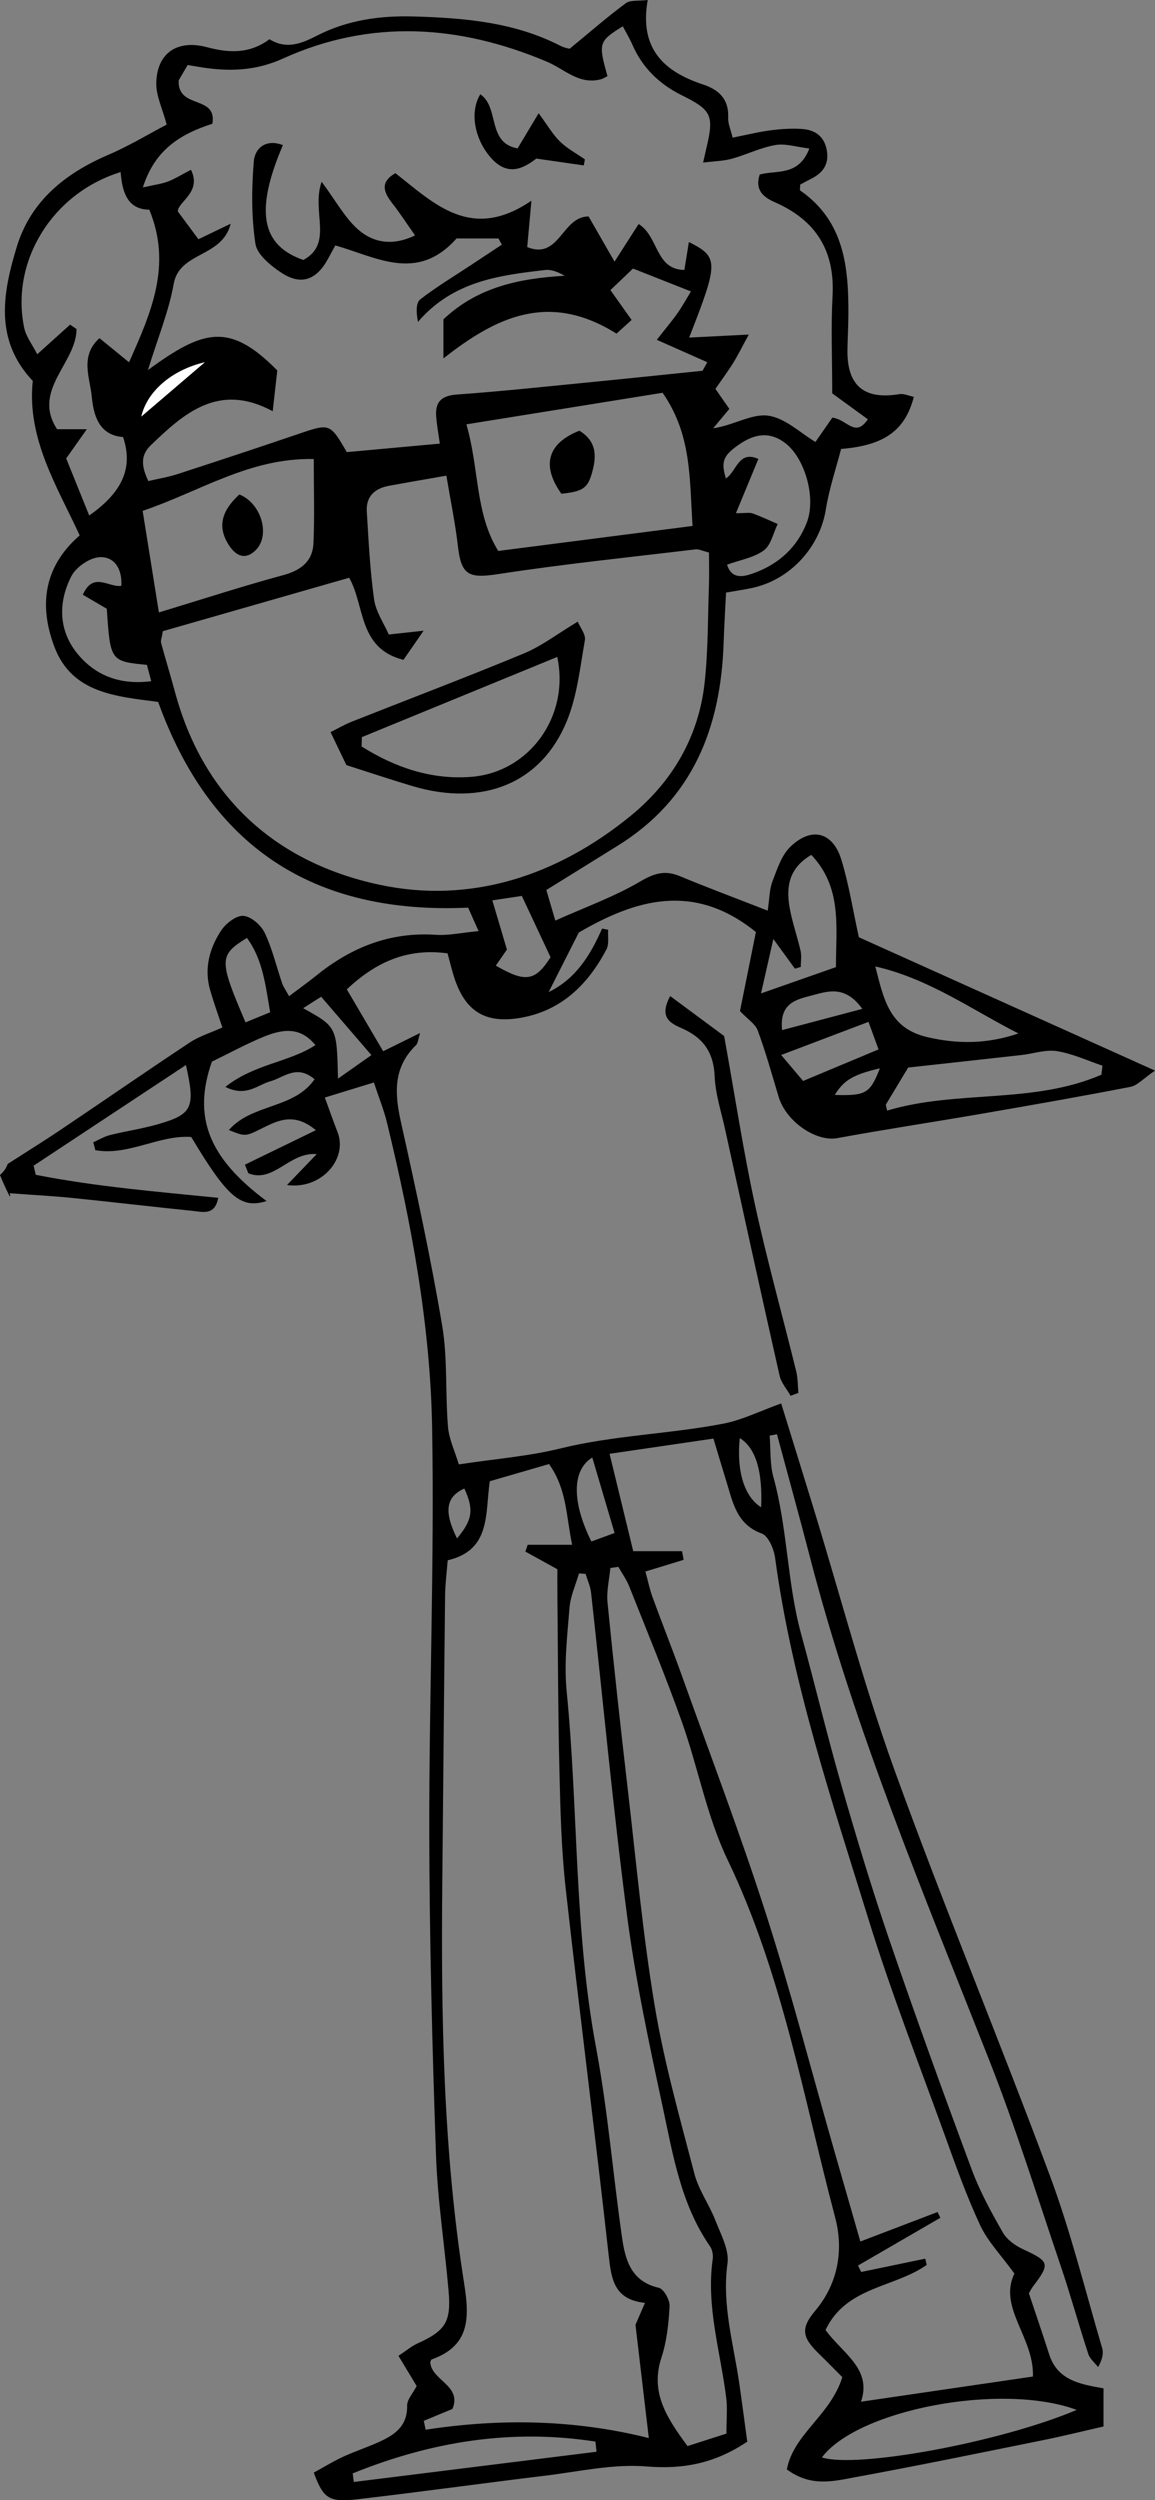 <?xml version="1.0" encoding="utf-8"?>
<!-- Generator: Adobe Illustrator 16.2.1, SVG Export Plug-In . SVG Version: 6.00 Build 0)  -->
<!DOCTYPE svg PUBLIC "-//W3C//DTD SVG 1.1//EN" "http://www.w3.org/Graphics/SVG/1.1/DTD/svg11.dtd">
<svg version="1.1" id="Layer_1" xmlns="http://www.w3.org/2000/svg" xmlns:xlink="http://www.w3.org/1999/xlink" x="0px" y="0px"
	 width="214.201px" height="463.658px" viewBox="0 0 214.201 463.658" enable-background="new 0 0 214.201 463.658"
	 xml:space="preserve">
<rect x="0" y="0" width="214.201" height="463.658" fill="#808080" stroke="none"/>
<path fill-rule="evenodd" clip-rule="evenodd" d="M140.533,191.115c1.483,4.021,2.635,8.165,3.866,12.276
	c1.391,4.642,6.976,8.39,10.872,7.673c8.794-1.618,17.64-2.946,26.452-4.468c9.319-1.609,18.636-3.237,27.919-5.04
	c1.303-0.254,2.403-1.549,4.559-3.016c-19.163-8.629-37.142-16.725-54.92-24.73c-1.101-5.003-1.842-9.783-3.242-14.362
	c-1.581-5.171-5.539-6.201-9.459-2.42c-1.65,1.592-2.455,4.169-3.326,6.421c-0.557,1.441-0.531,3.108-0.881,5.428
	c-5.875-2.294-11.132-4.256-16.311-6.405c-2.748-1.14-4.737-0.53-7.34,1.002c-4.784,2.816-10.106,4.721-15.736,7.244
	c-0.743-2.533-1.223-4.166-1.663-5.668c4.728-2.935,8.953-5.568,13.188-8.187c13.992-8.65,19.163-21.909,19.688-37.611
	c0.104-3.097,0.295-6.191,0.45-9.361c2.101-0.371,3.569-0.572,5.011-0.896c7.016-1.58,12.376-7.6,13.487-14.48
	c0.635-3.935,1.935-7.762,2.839-11.262c8.097-0.638,11.891-3.498,13.489-9.657c-0.913-0.185-1.853-0.641-2.694-0.501
	c-6.506,1.076-9.688-1.556-9.616-8.114c0.023-2.165,0.159-4.33,0.173-6.495c0.053-8.871-0.711-17.436-8.914-23.145
	c-0.149-0.104-0.019-0.612-0.019-1.113c0.669-0.355,1.387-0.753,2.118-1.123c2.17-1.098,3.258-2.73,2.807-5.259
	c-0.456-2.556-2.16-3.742-4.505-3.92c-1.961-0.147-3.97-0.012-5.926,0.242c-2.271,0.295-4.505,0.857-7.03,1.358
	c-0.357-1.512-0.878-2.615-0.827-3.691c0.165-3.454-1.719-5.197-4.698-6.182c-7.226-2.386-11.817-6.642-10.22-15.652
	c-1.709,0.219-3.217-0.032-4.073,0.6c-3.364,2.484-6.522,5.247-10.385,8.422c0.136,0.039-0.882-0.09-1.74-0.53
	c-8.553-4.393-17.809-5.162-27.185-5.44c-6.265-0.187-12.378,0.688-17.93,3.546c-3.032,1.562-5.716,2.583-8.841,0.674
	c-3.664,2.744-7.519,2.564-11.549,1.487c-5.55-1.481-9.323,1.048-9.439,6.656c-0.048,2.315,1.125,4.655,1.93,7.69
	c-3.438,1.803-6.972,3.954-10.737,5.567c-8.027,3.44-14.466,8.557-17.061,17.093C0.52,54.3-1.108,63.033,6.078,70.637
	c-1.119,10.671,4.455,19.47,8.703,28.646c-6.713,5.838-7.557,13.002-4.716,20.606c3.233,8.652,11.357,9.241,19.265,10.28
	c9.611,26.646,28.535,39.472,57.489,38.151c0.395,0.884,0.956,2.146,1.939,4.35c-3.163,0.297-5.571,0.845-7.934,0.687
	c-8.439-0.565-15.625,2.292-22.071,7.487c-1.607,1.295-3.291,2.495-5.148,3.896c-0.67-1.23-1.066-1.765-1.271-2.365
	c-1.076-3.151-1.836-6.447-3.264-9.426c-0.681-1.418-2.561-3.038-3.97-3.108c-1.358-0.067-3.262,1.45-4.131,2.787
	c-2.136,3.287-3.137,7.015-1.999,10.969c0.751,2.613,1.69,5.173,2.276,6.944c-2.264,1.021-4.314,1.637-6.023,2.769
	c-8.041,5.328-15.972,10.821-23.976,16.206c-2.989,2.01-6.056,3.923-9.808,6.323c-0.292,0.795-0.772,1.509-1.44,2.049
	c0.52,1.315,1.114,2.603,1.748,3.877c0.066,0.019,0.135,0.034,0.199,0.056c-0.057-0.182-0.106-0.356-0.168-0.541
	c4.458,0.329,8.082,0.515,11.688,0.881c7.455,0.757,14.898,1.642,22.354,2.4c1.808,0.185,4.044,0.895,4.65-2.433
	c-11.49-1.142-22.766-2.085-33.839-4.264c-0.132-0.563-0.265-1.127-0.396-1.69c9.325-6.162,18.65-12.325,28.25-18.669
	c1.795,7.973,1.206,9.155-5.338,11.021c-2.868,0.817-5.845,1.243-8.742,1.967c-1.078,0.27-2.071,0.882-3.103,1.338
	c0.127,0.488,0.254,0.978,0.382,1.467c6.122,1.093,11.831-2.872,17.78-2.451c6.759,11.286,9.22,13.358,13.979,11.882
	c-10.835-8.046-13.726-15.653-10.144-25.854c3.399-1.649,6.428-3.304,9.6-4.612c4.492-1.854,7.201-1.321,9.604,1.545
	c-4.921,3.215-11.334,3.479-16.702,7.755c3.874,1.942,5.977-0.392,8.35-1.045c2.503-0.689,4.851-3.208,8.191-0.374
	c-3.831,5.538-11.633,4.509-15.892,9.415c3.08,1.245,3.064,1.213,6.202-0.347c2.956-1.468,5.948-2.955,9.928,0.378
	c-4.748,2.308-8.954,4.351-13.16,6.395c0.211,0.53,0.423,1.061,0.635,1.591c4.704,1.894,7.637-4.006,12.681-3.549
	c-1.918,1.996-3.5,3.643-5.509,5.732c6.445,0.881,11.284-4.893,9.386-9.777c-0.796-2.049-1.52-4.126-2.371-6.448
	c3.462-1.062,6.079-1.866,9.098-2.793c0.921,2.793,1.859,5.091,2.438,7.477c4.51,18.595,8.032,37.437,8.364,56.55
	c0.437,25.115-0.579,50.252-0.529,75.378c0.04,19.813,0.559,39.632,1.244,59.435c0.293,8.474,1.617,16.908,2.345,25.371
	c0.487,5.661-0.635,7.306-5.737,9.615c-1.146,0.52-2.14,1.374-3.566,2.313c1.28,2.123,2.358,3.91,3.376,5.599
	c-0.682,1.337-1.791,2.505-1.77,3.653c0.073,3.963-2.524,5.532-5.51,6.854c-2.127,0.942-4.352,1.671-6.458,2.653
	c-1.866,0.871-3.631,1.961-5.341,2.899c1.77,4.83,2.804,5.56,8.232,4.927c11.572-1.349,23.114-2.959,34.681-4.36
	c6.266-0.76,12.63-2.22,18.813-1.711c6.859,0.564,12.709-0.602,18.663-4.596c-0.492-3.606-0.963-7.215-1.482-10.816
	c-1.063-7.363-3.244-14.553-2.185-22.223c0.349-2.527-1.24-5.413-2.251-8.016c-1.135-2.922-3.086-5.587-3.867-8.576
	c-2.693-10.305-5.608-20.604-7.361-31.087c-2.223-13.289-3.442-26.748-5-40.145c-1.346-11.578-2.619-23.166-3.771-34.765
	c-0.208-2.092,0.332-4.259,0.526-6.391c0.495-0.071,0.991-0.142,1.487-0.212c0.68,1.206,1.51,2.353,2.016,3.628
	c3.313,8.355,6.76,16.667,9.767,25.133c3.006,8.466,4.625,17.54,8.477,25.568c10.145,21.139,14.059,44.048,19.958,66.378
	c1.526,5.777,0.659,12.032-3.669,17.191c-2.832,3.374-2.472,5.013,0.731,8.113c1.609,1.559,3.166,3.171,4.25,4.259
	c-2.193,7.106-9.03,10.492-10.284,17.106c4.473,3.323,8.698,2.177,12.698,1.442c11.614-2.132,23.183-4.514,34.757-6.854
	c3.825-0.773,7.616-1.716,11.273-2.547v-7.077c-4.328-0.756-8.523-1.473-10.068-6.272c-1.214-3.771-2.495-7.519-3.771-11.35
	c0.216-0.367,0.426-0.826,0.724-1.219c3.267-4.295,3.103-4.673-1.82-6.958c-1.429-0.663-2.971-1.757-3.723-3.075
	c-2.143-3.752-4.253-7.593-5.754-11.629c-5.221-14.042-10.328-28.131-15.185-42.303c-3.239-9.45-6.136-19.026-8.896-28.63
	c-2.714-9.438-5.002-18.997-7.591-28.472c-2.607-9.539-2.499-19.543-5.139-29.085c-0.674-2.438-0.487-5.115-0.696-7.683
	c0.452-0.085,0.903-0.17,1.355-0.255c2.052,7.626,4.164,15.237,6.146,22.883c8.3,32.021,21.099,62.425,33.188,93.101
	c4.937,12.527,8.946,25.423,13.271,38.188c1.838,5.424,3.357,10.955,5.139,16.399c0.297,0.906,1.194,1.615,1.814,2.415
	c0.792-1.397,1.043-2.54,0.753-3.523c-3.139-10.667-5.808-21.516-9.673-31.917c-9.337-25.122-19.655-49.884-28.771-75.083
	c-5.766-15.939-10.075-32.407-15.048-48.635c-2.022-6.599-4.073-13.189-6.035-19.539c-3.943,1.411-7.243,3.074-10.732,3.748
	c-10.013,1.933-20.28,2.148-30.256,4.606c-5.85,1.441-11.94,1.91-18.794,2.948c-0.73-2.435-1.816-4.66-2.008-6.96
	c-0.521-6.263-0.045-12.661-1.085-18.816c-2.135-12.633-4.847-25.177-7.638-37.686c-1.189-5.33-1.475-10.144,2.784-14.279
	c0.374-0.363,0.391-1.096,0.769-2.257c-2.622,1.293-4.66,2.298-6.853,3.379c-2.492-4.241-4.633-7.883-6.743-11.475
	c5.561-5.245,11.439-7.666,18.683-6.678c0.423,1.545,0.762,2.979,1.207,4.381c1.98,6.225,5.614,8.646,12.039,7.625
	c7.704-1.224,12.736-6.11,16.226-12.747c0.522-0.993,0.228-2.416,0.311-3.641c-0.375-0.069-0.75-0.138-1.125-0.206
	c-2.151,4.865-4.803,9.277-9.911,11.775c1.901-3.755,3.663-7.234,5.595-11.05c10.391-6.048,21.249-9.477,32.843-0.088
	c-0.972,4.826-2.01,9.982-2.951,14.656C138.643,188.998,140.076,189.877,140.533,191.115z M154.814,203.059
	c1.654-2.716,3.385-3.778,8.366-4.943C161.348,202.802,160.592,203.214,154.814,203.059z M196.021,194.931
	c2.884,0.458,5.634,1.759,8.441,2.699l-0.199,1.67c-12.724,5.513-26.763,2.763-39.743,6.66c-0.082-0.364-0.164-0.729-0.245-1.094
	c1.24-2.062,2.481-4.125,4.146-6.892c6.606-0.729,13.813-1.515,21.018-2.323C191.644,195.404,193.919,194.597,196.021,194.931z
	 M188.876,191.652c-5.703,1.929-11.137,2.037-16.948,0.669c-6.97-1.641-8.029-6.938-9.594-13.098
	C172.313,181.504,180.243,187.271,188.876,191.652z M162.93,194.609c-4.744,1.985-9.242,3.867-13.99,5.854
	c-1.284-1.522-2.307-2.734-4.065-4.82c5.63-2.135,10.576-4.012,16.193-6.142C161.814,191.552,162.243,192.726,162.93,194.609z
	 M159.923,187.093c-5.58,1.477-10.06,2.662-14.882,3.939c-0.519-4.954,2.545-5.657,5.337-6.383
	C153.391,183.866,156.646,182.552,159.923,187.093z M143.42,174.134c1.683,2.312,2.843,3.907,4.003,5.503
	c0.361-0.106,0.722-0.213,1.082-0.32c0-0.995,0.18-2.03-0.034-2.978c-0.617-2.745-1.594-5.422-2.059-8.188
	c-0.632-3.758-0.07-7.21,4.049-9.614c5.796,6.101,4.549,13.472,4.573,20.812c-4.146,1.454-8.444,2.962-13.898,4.875
	C141.964,180.567,142.6,177.759,143.42,174.134z M45.537,189.595c-4.964-11.575-4.955-12.458,0.258-15.657
	c2.924,3.967,3.426,8.645,4.307,13.781C48.626,188.325,47.221,188.903,45.537,189.595z M65.615,460.275
	c-0.068-0.53-0.136-1.061-0.203-1.592c14.484-5.873,29.424-8.334,45.015-5.898c0.067,0.627,0.135,1.255,0.202,1.883
	C95.625,456.537,80.619,458.406,65.615,460.275z M116.316,355.423c1.557,11.854,4.08,23.599,6.585,35.304
	c1.907,8.914,3.384,18.056,8.771,25.838c0.432,0.623,0.615,1.62,0.506,2.385c-1.251,8.794,1.447,17.184,2.506,25.742
	c0.24,1.937,0.035,3.929,0.035,6.611c-2.607,0.836-4.906,1.573-7.22,2.315c-3.824-5.218-6.964-9.907-4.834-16.403
	c0.994-3.031,1.344-6.336,1.514-9.542c0.061-1.145-1.08-3.199-1.997-3.408c-5.169-1.173-6.23-5.196-6.83-9.379
	c-1.677-11.695-2.631-23.517-4.8-35.114c-4.096-21.892-3.285-44.136-5.464-66.156c-0.504-5.091,0.119-10.321,0.531-15.463
	c0.173-2.157,1.146-4.25,1.755-6.372c0.408,0.028,0.817,0.056,1.226,0.084c0.348,1.161,0.885,2.302,1.017,3.487
	C111.841,315.377,113.695,335.45,116.316,355.423z M199.684,446.905c-14.143,6.011-40.771,10.894-47.26,8.817
	C159.062,446.874,185.643,441.733,199.684,446.905z M137.192,266.69c3.001,1.835,4.259,6.253,3.964,12.834
	C138.066,277.56,136.57,272.942,137.192,266.69z M132.311,266.779c0.895,2.97,1.674,5.599,2.479,8.219
	c1.164,3.791,1.892,7.71,6.475,9.391c1.239,0.455,2.263,2.878,2.484,4.519c3.114,23.066,10.522,45.031,17.349,67.113
	c4.172,13.498,9.325,26.694,14.13,39.992c2.029,5.618,4.038,11.271,6.559,16.672c1.386,2.971,3.815,5.454,6.342,8.939
	c-3.063,6.327,3.681,11.813,3.431,19.097c-10.198,1.494-20.755,3.04-31.888,4.671c2.104-6.101-3.442-8.973-6.573-13.299
	c3.794-8.063,12.796-7.833,18.769-12.076c-0.095-0.384-0.19-0.769-0.285-1.152c-3.958,0.821-7.915,1.644-11.872,2.466
	c-0.194-0.399-0.39-0.798-0.585-1.196c5.09-2.952,10.18-5.903,15.269-8.854c-0.173-0.356-0.346-0.713-0.52-1.069
	c-4.55,1.738-9.1,3.477-14.316,5.47c-1.759-6.118-3.357-11.655-4.942-17.196c-4.162-14.548-7.952-29.215-12.578-43.614
	c-4.777-14.87-10.343-29.488-15.609-44.199c-1.737-4.855-3.652-9.646-5.416-14.492c-0.553-1.52-0.873-3.122-1.316-4.748
	c2.637-0.807,4.862-1.487,7.088-2.168c-0.1-0.533-0.198-1.066-0.297-1.6h-9.051c-1.453-5.98-2.805-11.539-4.39-18.061
	C119.665,268.632,125.624,267.759,132.311,266.779z M109.844,270.292c1.379,4.669,2.697,9.135,4.133,13.996
	c-1.749,0.642-3.047,1.118-4.301,1.578C106.118,278.729,105.96,272.669,109.844,270.292z M86.118,276.038
	c1.774,3.897,1.544,5.796-1.362,9.261C82.258,280.242,82.724,277.567,86.118,276.038z M82.029,348.79
	c0.174-17.653,0.317-35.307,0.516-52.959c0.024-2.128,0.311-4.253,0.483-6.478c8.04-1.9,6.924-8.563,7.806-14.662
	c3.583-1.04,7.178-2.083,10.986-3.188c3.327,4.658,3.162,9.648,4.288,14.974h-8.246l-0.428,1.26c1.812,1,3.625,2,5.936,3.274
	c0,1.298-0.016,3.074,0.002,4.852c0.108,10.805,0.114,21.612,0.376,32.414c0.177,7.316,0.353,14.665,1.161,21.93
	c2.521,22.652,5.439,45.26,7.962,67.912c0.495,4.447,0.937,8.332,6.745,8.94c-0.76,1.749-1.325,3.053-1.763,4.061
	c0.827,7.024,1.617,13.736,2.475,21.015c-13.627-3.425-27.445-3.693-41.389-1.554c-0.115-0.549-0.231-1.098-0.347-1.646
	c1.728-0.717,3.456-1.434,5.315-2.205c1.824-4.354-3.908-5.286-4.114-8.661c0.097-0.216,0.13-0.468,0.237-0.506
	c7.074-2.515,7.076-7.613,6.061-14.026C82.174,398.784,81.782,373.795,82.029,348.79z M68.878,195.667
	c-2.021,1.423-3.796,2.673-6.195,4.363c-0.215-9.602-0.215-9.602-6.46-13.062c1.185-0.755,2.151-1.372,3.336-2.127
	C62.682,188.469,65.568,191.822,68.878,195.667z M149.643,96.856c-1.744,4.591-5.176,7.708-9.717,9.38
	c-1.769,0.651-4.176,1.414-5.091-1.517c2.459-0.894,4.99-1.3,6.824-2.652c1.332-0.982,1.743-3.215,2.564-4.891
	c-1.547-0.666-3.07-1.396-4.651-1.964c-0.577-0.208-1.292-0.034-3.092-0.034c1.493-3.611,2.795-6.761,4.16-10.063
	c-3.726-1.682-4.052,2.418-6.023,3.609c-0.941-3.13-0.506-4.245,2.435-6.284c2.847-1.975,5.733-2.523,8.69-0.18
	C149.302,85.082,151.367,92.314,149.643,96.856z M39.386,22.947c0.92-5.408-6.515-2.614-6.248-8.047
	c0.182-0.312,0.895-1.531,1.661-2.843c1.439,0.232,2.559,0.443,3.686,0.588c4.83,0.62,9.318,0.333,14.032-1.804
	c16.279-7.379,32.756-6.231,48.911,0.6c3.281,1.388,5.928,4.307,9.964,3.276c0.45-0.115,0.858-0.396,1.271-0.594
	c-1.733-6.129-1.637-6.476,2.84-9.245c0.596,1.132,1.253,2.209,1.749,3.355c1.873,4.328,5.029,7.38,9.21,9.446
	c5.498,2.718,5.97,3.713,4.581,9.63c-0.146,0.621-0.284,1.244-0.648,2.842c2.131-0.268,3.783-0.285,5.322-0.711
	c2.72-0.753,5.316-2.06,8.069-2.544c1.859-0.327,3.896,0.358,6.311,0.645c-1.998,5.238-6.166,3.953-9.203,4.827
	c-0.987,3.037,0.889,4.292,2.851,5.157c7.607,3.354,11.112,8.998,10.656,17.38c-0.314,5.781-0.06,11.595-0.06,18.043
	c1.78,1.296,4.151,3.021,6.607,4.808c-2.387,3.519-3.83,0.001-6.587-0.305c-0.924,1.331-2.126,3.062-3.131,4.51
	c-2.765-1.634-5.639-4.478-8.823-4.883c-3.015-0.384-6.354,1.792-10.151,2.354c0.928-1.113,1.855-2.227,3.006-3.608
	c-0.728-1.043-1.525-2.188-2.585-3.707c1.057-1.531,2.229-3.108,3.268-4.77c0.906-1.45,1.661-2.996,2.92-5.3
	c-4.231,0.213-7.435,0.374-11.056,0.556c5.487-14.02,5.5-14.925-0.053-17.719c-0.295,1.836-0.555,3.449-0.831,5.171
	c-5.411-0.036-4.763-6.22-8.486-8.51c-1.433,2.236-2.769,4.323-4.47,6.979c-1.849-3.221-3.293-5.736-4.813-8.385
	c-4.975,0.013-5.365,8.114-11.379,5.684c0.214-2.352,0.445-4.891,0.783-8.609c-11.146,7.616-17.942,0.616-25.233-5.104
	c-2.911,1.685-2.185,3.535-0.546,5.627c1.405,1.793,2.643,3.718,4.19,5.922c-4.277,2.049-7.846,1.318-10.618-1.15
	c-2.401-2.138-4.007-5.169-6.703-8.799c-1.958,5.544,2.266,11.427-3.386,14.5c-7.856-2.708-9.003-9.145-3.797-21.298
	c-3.146-1.206-5.197,0.542-5.4,3.041c-0.413,5.057-0.452,10.25,0.301,15.244c0.304,2.013,2.819,4.062,4.805,5.372
	c3.641,2.402,6.466,1.39,8.606-2.469c0.472-0.852,0.93-1.709,1.405-2.583c7.587,2.132,15.187,6.938,22.483-1.295h7.776
	c0.207,0.383,0.415,0.767,0.622,1.149c-1.893,1.253-3.786,2.506-5.679,3.759c-3.172,2.1-6.449,4.062-9.444,6.39
	c-0.814,0.634-0.776,2.365-0.425,4.178c6.433-7.527,15.017-8.649,23.621-9.628c1.153-0.131,2.38,0.387,3.601,1.074
	c-8.342,0.479-16.148,2.058-22.502,8.08v7.248c9.887-7.796,19.633-12.401,32.102-4.602c0.776-0.705,1.778-1.613,2.798-2.538
	c-1.802-2.536-2.717-3.824-3.93-5.531c1.558-1.487,3.047-2.908,4.189-3.999c3.753,1.482,6.908,2.729,10.744,4.244
	c-0.682,1.117-1.491,2.586-2.439,3.96c-0.918,1.33-1.978,2.562-3.895,5.013c3.676,1.63,6.401,2.839,9.362,4.152
	c-0.426,0.772-0.874,1.586-0.875,1.588c-7.722,0.788-14.729,1.526-21.74,2.213c-7.935,0.777-15.865,1.626-23.815,2.193
	c-2.773,0.198-4.026,1.28-3.851,3.956c0.107,1.642,0.425,3.27,0.682,5.148c-5.848,0.534-11.512,1.052-17.253,1.576
	c-3.139-5.406-3.132-5.359-9.141-3.312c-7.403,2.522-14.831,4.976-22.269,7.393c-1.702,0.554-3.491,0.839-5.398,1.284
	c-1.201-2.548-1.574-4.679,0.421-6.602c6.278-6.055,12.699-11.721,22.646-6.347c0.333-2.956,0.596-5.29,0.851-7.56
	c-8.854-8.98-13.677-7.624-23.992-0.072c1.851-6.016,3.876-10.894,4.777-15.972c1.072-6.042,8.966-4.819,10.578-11.172
	c-2.362,1.137-4.043,1.945-5.988,2.882c-1.147-1.548-2.285-3.083-3.829-5.166c0.092-1.868,4.489-3.565,2.441-7.715
	c-1.706,0.888-2.934,1.663-4.262,2.175c-1.156,0.445-2.428,0.592-4.657,1.102C28.776,27.561,33.702,24.793,39.386,22.947z
	 M128.439,97.536c-12.254,1.577-23.865,3.071-36.035,4.637c-4.321-6.963-3.504-15.215-5.91-23.481
	c12.486-2.009,24.479-3.938,36.386-5.854C128.274,80.602,127.86,88.605,128.439,97.536z M26.211,77.244
	c1.042-4.571,5.537-8.602,11.772-10.066C34.168,70.44,30.353,73.703,26.211,77.244z M12.273,85.013
	c1.423-2.012,2.433-3.439,3.831-5.417h-5.519c-4.731-7.251,3.608-12.277,3.61-18.579c-0.397-0.271-0.796-0.543-1.193-0.814
	c-1.814,1.636-3.629,3.271-6.097,5.495c-0.874-1.733-2.08-3.259-2.431-4.961C1.943,48.434,9.723,35.799,22.373,31.91
	c0.281,3.644,1.219,6.938,5.311,6.974c4.24,10.255,0.394,19.007-3.753,28.301c-2.046-1.668-3.553-2.897-5.483-4.473
	c-3.676,3.281-1.767,7.37-1.437,10.778c0.325,3.353,1.229,7.217,5.813,7.558c2.059,6.132-0.59,10.534-6.275,14.555
	C15.062,91.922,13.609,88.32,12.273,85.013z M14.145,120.954c-3.326-4.257-3.324-9.429-0.898-14.117
	c0.877-1.696,3.414-3.433,5.265-3.513c2.704-0.117,4.185,2.18,3.987,5.316c-2.307,0.373-5.213-2.72-7.134,1.653
	c1.5,0.88,2.972,1.742,4.442,2.604c0.64,9.682,0.687,9.749,7.441,10.402c0.222,0.841,0.461,1.749,0.799,3.027
	C22.146,127.094,17.453,125.188,14.145,120.954z M26.455,94.741c10.775-3.666,19.864-9.867,31.734-9.615
	c0,5.723,0.163,10.666-0.057,15.593c-0.152,3.403-2.342,5.059-5.661,5.956c-7.471,2.021-14.838,4.423-23.004,6.899
	C28.403,106.918,27.482,101.16,26.455,94.741z M70.309,164.06c-19.035-4.098-32.564-16.057-37.859-35.736
	c-0.818-3.041-1.754-6.051-2.571-9.092c-0.117-0.434,0.128-0.965,0.322-2.182c11.52-3.303,22.923-6.573,34.552-9.907
	c2.958,5.162,1.631,13.108,10.073,15.226c1.002-1.451,2.029-2.939,3.731-5.406c-2.75,0.301-4.241,0.464-6.455,0.706
	c-0.903-2.071-2.397-4.205-2.722-6.503c-0.759-5.392-1.019-10.857-1.356-16.301c-0.174-2.794,1.469-4.286,4.098-4.771
	c3.235-0.598,6.479-1.148,10.662-1.885c0.79,4.729,1.659,8.874,2.137,13.063c0.621,5.454,2.04,6.026,7.505,5.187
	c12.139-1.865,24.371-3.121,36.571-4.581c0.603-0.072,1.257,0.281,2.488,0.585c0,2.062,0.062,4.137-0.012,6.208
	c-0.211,5.982-0.144,12-0.796,17.937c-1.104,10.06-6.015,18.402-13.722,24.693C103.381,162.381,87.307,167.72,70.309,164.06z
	 M91.955,179.07c0.702-1.016,1.388-2.008,2.055-2.974c-0.839-2.832-1.668-5.629-2.705-9.129c2.402-0.36,3.828-0.573,5.474-0.82
	c1.801,3.847,3.516,7.507,5.326,11.374C99.284,181.927,97.494,182.295,91.955,179.07z"/>
<path fill-rule="evenodd" clip-rule="evenodd" d="M124.29,184.718c3.913,2.899,7.638,5.659,10.011,7.417
	c2.044,11.353,3.558,21.335,5.693,31.182c2.254,10.391,5.122,20.646,7.664,30.975c0.318,1.294,0.282,2.675,0.41,4.016
	c-0.482,0.18-0.965,0.359-1.447,0.539c-0.698-1.241-1.742-2.404-2.043-3.735c-3.44-15.235-6.774-30.494-10.119-45.75
	c-0.712-3.245-1.792-6.489-1.922-9.765c-0.175-4.403-2.104-7.128-5.978-8.854C124.439,189.797,122.1,188.799,124.29,184.718z"/>
<path fill-rule="evenodd" clip-rule="evenodd" fill="#FFFFFF" d="M37.983,67.178c-3.815,3.263-7.631,6.525-11.772,10.066
	C27.253,72.673,31.748,68.643,37.983,67.178z"/>
<path fill-rule="evenodd" clip-rule="evenodd" d="M99.467,29.409c-2.22,1.67-5.186,3.496-8.392-0.112
	c-2.986-3.36-4.064-8.383-2.005-11.815c3.612,2.444,1.186,8.998,6.916,10.044c1.133-1.891,2.298-3.836,3.909-6.526
	c1.667,2.258,2.625,3.953,3.964,5.257c1.34,1.304,3.061,2.216,4.614,3.299c-0.069,0.373-0.139,0.746-0.208,1.119
	C105.576,30.287,102.888,29.901,99.467,29.409z"/>
<path fill-rule="evenodd" clip-rule="evenodd" d="M64.241,141.887c-0.953-1.986-1.804-3.757-2.937-6.118
	c1.395-0.694,2.594-1.406,3.874-1.913c10.671-4.227,21.41-8.289,32.008-12.69c3.277-1.361,6.183-3.617,9.958-5.884
	c0.46,1.108,1.515,2.375,1.33,3.423c-0.894,5.065-1.436,10.354-3.364,15.045c-4.762,11.581-15.641,15.894-28.646,12.02
	C72.485,144.583,68.548,143.259,64.241,141.887z M67.114,136.696c-0.019,0.577-0.037,1.154-0.056,1.731
	c6.16,3.876,12.917,6.222,20.367,5.635c10.707-0.846,18.277-11.188,15.921-22.237C91.186,126.816,79.15,131.757,67.114,136.696z"/>
<path fill-rule="evenodd" clip-rule="evenodd" d="M107.454,79.873c3.43,2.111,3.139,5.072,2.27,8.035
	c-0.796,2.714-1.807,3.244-5.607,3.66C100.408,86.381,101.483,82.226,107.454,79.873z"/>
<path fill-rule="evenodd" clip-rule="evenodd" d="M44.382,91.7c4.021,1.562,5.846,7.521,3.049,10.317
	c-1.868,1.869-3.614,1.152-4.931-0.844C40.318,97.867,40.936,94.872,44.382,91.7z"/>
</svg>
